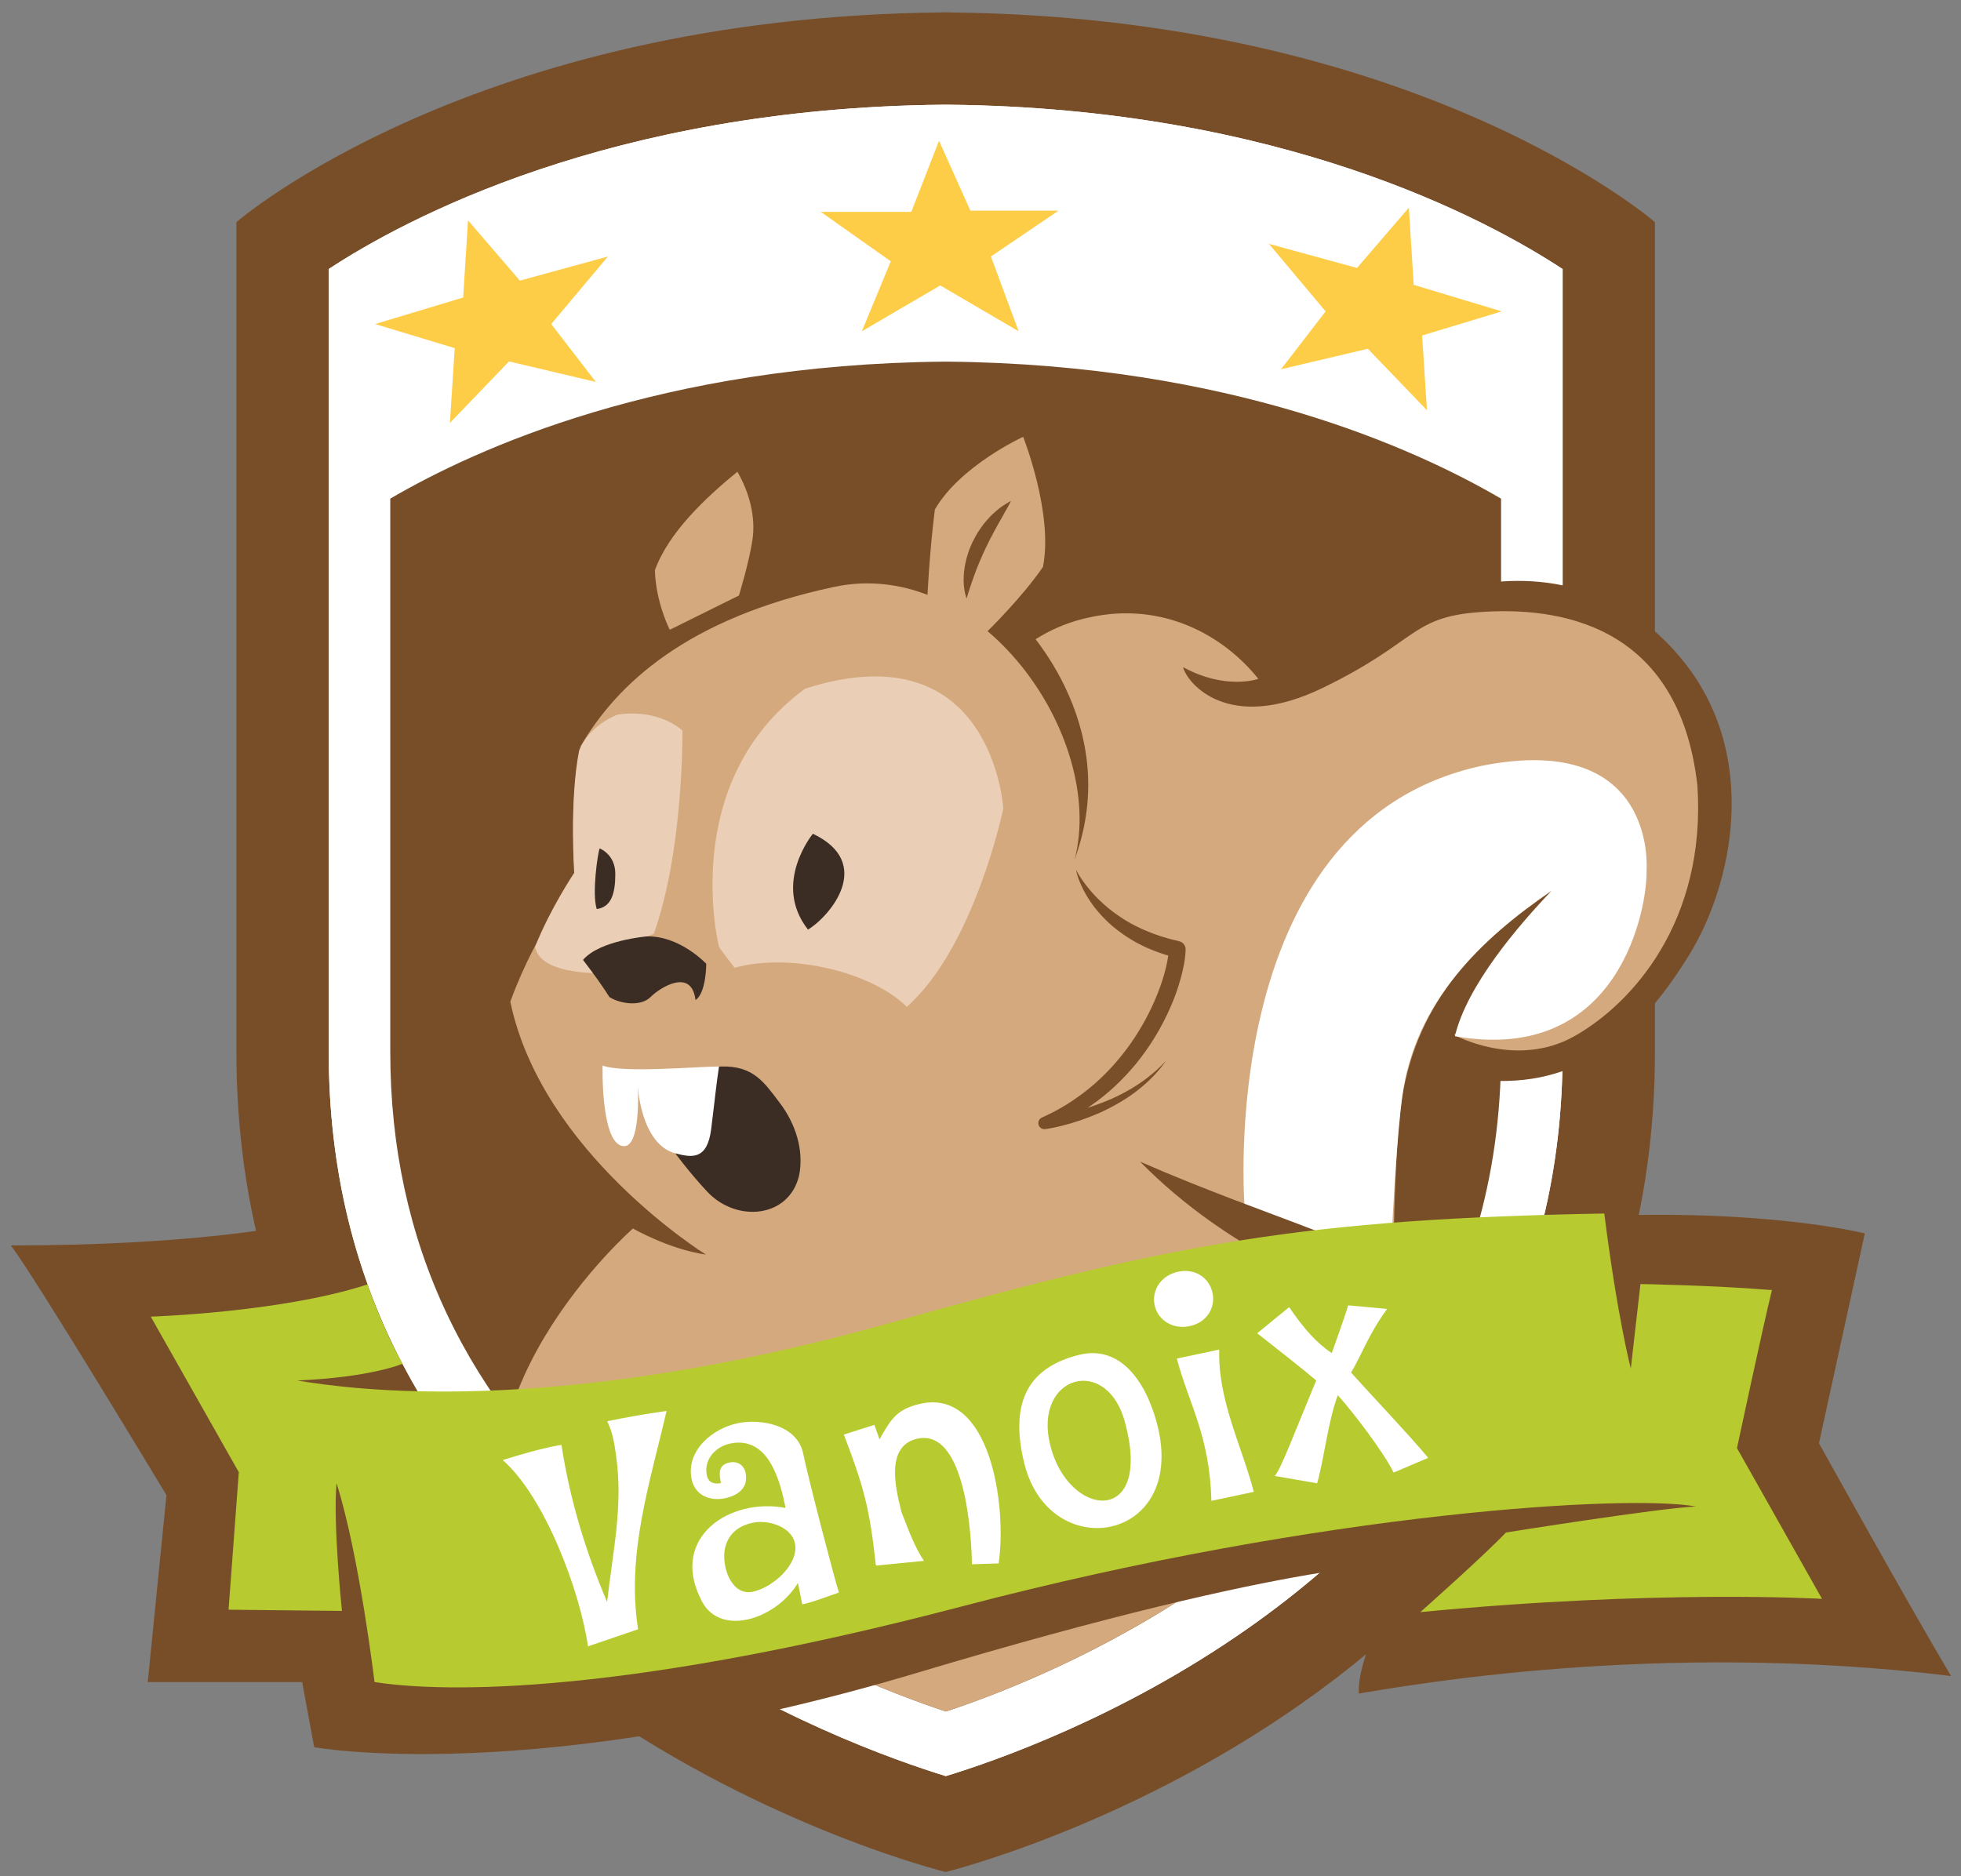 <?xml version="1.0" encoding="UTF-8" standalone="no"?>
<svg
   xmlns:dc="http://purl.org/dc/elements/1.1/"
   xmlns:cc="http://creativecommons.org/ns#"
   xmlns:rdf="http://www.w3.org/1999/02/22-rdf-syntax-ns#"
   xmlns:svg="http://www.w3.org/2000/svg"
   xmlns="http://www.w3.org/2000/svg"
   viewBox="0 0 1067.947 1021.948"
   height="1021.948"
   width="1067.947"
   xml:space="preserve"
   id="svg2"
   version="1.1"><rect x="0" y="0" width="1067.947" height="1021.948" fill="#808080" stroke="none"/><defs
     id="defs6"><clipPath
       id="clipPath18"
       clipPathUnits="userSpaceOnUse"><path
         id="path16"
         d="M 0,766.461 H 800.96 V 0 H 0 Z" /></clipPath></defs><g
     transform="matrix(1.333,0,0,-1.333,0,1021.948)"
     id="g10"><g
       id="g12"><g
         clip-path="url(#clipPath18)"
         id="g14"><g
           transform="translate(387.83,761.572)"
           id="g20"><path
             id="path22"
             style="fill:#784e29;fill-opacity:1;fill-rule:nonzero;stroke:none"
             d="M 0,0 V 0.055 C -0.502,0.052 -0.979,0.029 -1.479,0.029 c -0.499,0 -0.979,0.023 -1.478,0.026 V 0 C -194.81,-1.848 -291.248,-85.685 -291.248,-85.685 v -339.05 c 0,-264.142 289.769,-335.106 289.769,-335.106 0,0 289.77,70.964 289.77,335.106 v 339.05 c 0,0 -96.438,83.837 -288.291,85.685" /></g><g
           transform="translate(386.403,40.93)"
           id="g24"><path
             id="path26"
             style="fill:#ffffff;fill-opacity:1;fill-rule:nonzero;stroke:none"
             d="m 0,0 c -20.599,6.32 -73.401,24.798 -125.133,61.489 -84.253,59.752 -126.971,138.622 -126.971,234.418 v 319.889 c 30.559,20.092 114.897,65.819 250.937,67.13 l 1.193,0.011 1.037,-0.011 C 136.973,681.618 221.289,635.969 252,615.779 V 295.907 C 252,199.387 208.662,120.081 123.188,60.19 71.666,24.088 20.271,6.171 0,0" /></g><g
           transform="translate(386.403,40.93)"
           id="g28"><path
             id="path30"
             style="fill:#ffffff;fill-opacity:1;fill-rule:nonzero;stroke:none"
             d="m 0,0 c -20.599,6.32 -73.401,24.798 -125.133,61.489 -84.253,59.752 -126.971,138.622 -126.971,234.418 v 319.889 c 30.559,20.092 114.897,65.819 250.937,67.13 l 1.193,0.011 1.037,-0.011 C 136.973,681.618 221.289,635.969 252,615.779 V 295.907 C 252,199.387 208.662,120.081 123.188,60.19 71.666,24.088 20.271,6.171 0,0" /></g><g
           transform="translate(387.188,618.879)"
           id="g32"><path
             id="path34"
             style="fill:#784e29;fill-opacity:1;fill-rule:nonzero;stroke:none"
             d="m 0,0 h -1.709 c -115.195,-1.112 -190.837,-35.361 -226.036,-55.975 v -226.067 c 0,-77.524 30.989,-143.007 92.153,-195.076 7.614,-6.482 15.667,-12.768 24.217,-18.832 43.483,-30.839 87.862,-48.051 110.613,-55.608 22.216,7.344 65.465,24.07 108.739,54.392 32.282,22.622 57.995,48.216 77.09,76.629 27.246,40.55 41.003,86.846 41.003,138.495 v 226.05 C 190.865,-35.373 115.215,-1.112 0,0" /></g><g
           transform="translate(189.228,645.089)"
           id="g36"><path
             id="path38"
             style="fill:#fecd47;fill-opacity:1;fill-rule:nonzero;stroke:none"
             d="M 0,0 1.972,31.538 23.161,6.896 59.136,16.753 35.976,-10.846 54.208,-34.5 18.726,-26.121 -5.42,-51.253 l 1.969,30.555 -32.525,9.852 z" /></g><g
           transform="translate(577.558,650.264)"
           id="g40"><path
             id="path42"
             style="fill:#fecd47;fill-opacity:1;fill-rule:nonzero;stroke:none"
             d="m 0,0 -1.97,31.538 -21.194,-24.642 -35.973,9.857 23.163,-27.598 -18.237,-23.655 35.482,8.379 24.151,-25.132 -1.975,30.555 32.526,9.853 z" /></g><g
           transform="translate(372.306,680.075)"
           id="g44"><path
             id="path46"
             style="fill:#fecd47;fill-opacity:1;fill-rule:nonzero;stroke:none"
             d="M 0,0 11.333,29.077 24.146,0.497 H 60.125 L 32.525,-18.232 43.862,-48.788 11.827,-30.059 -20.207,-48.788 -8.379,-20.201 -36.96,0 Z" /></g><g
           transform="translate(608.081,325.134)"
           id="g48"><path
             id="path50"
             style="fill:#784e29;fill-opacity:1;fill-rule:nonzero;stroke:none"
             d="m 0,0 -17.002,4.806 c 0,0 -13.675,-47.679 -5.913,-86.858 -18.85,-1.847 -32.525,4.436 -32.525,5.544 0,1.11 -2.587,68.008 -2.587,68.008 0,0 23.654,95.727 23.654,97.205 0,1.479 -43.982,79.835 -43.982,79.835 1.108,0.369 39.546,22.915 39.546,22.915 l 24.025,8.87 c 12.2,3.696 59.893,14.213 94.621,-29.198 C 110.884,132.318 99.796,80.204 82.055,51.375 64.314,22.546 40.284,-2.587 0,0" /></g><g
           transform="translate(400.979,482.952)"
           id="g52"><path
             id="path54"
             style="fill:#d5a97e;fill-opacity:1;fill-rule:nonzero;stroke:none"
             d="m 0,0 c 0,0 13.41,25.119 44.375,31.491 29.574,6.393 54.35,-7.193 68.734,-25.176 0,0 -13.183,-4.794 -30.768,4.793 1.599,-6.393 18.307,-27.27 57.069,-8.489 38.763,18.78 35.753,28.835 63.774,30.943 32.131,2.417 81.711,-4.427 89.299,-70.765 3.696,-55.441 -26.612,-89.195 -50.266,-102.501 -23.753,-13.361 -49.036,0.49 -49.036,0.49 0,0 26.242,33.265 39.426,58.646 -29.17,-19.979 -54.211,-43.862 -60.753,-84.151 -5.209,-32.075 -3.598,-132.803 -3.598,-132.803 L 2.021,-208.809 17.41,-168.131 C 17.41,-168.131 0.803,-0.401 0,0" /></g><g
           transform="translate(594.409,343.245)"
           id="g56"><path
             id="path58"
             style="fill:#ffffff;fill-opacity:1;fill-rule:nonzero;stroke:none"
             d="m 0,0 c 4.833,20.697 26.021,45.337 39.668,59.63 -29.169,-19.979 -56.18,-45.831 -61.244,-84.642 -1.854,-14.216 -3.598,-40.896 -4.66,-65.937 -0.797,-24.775 -0.751,-44.315 1.437,-60.834 l -67.47,36.008 c 0.821,10.146 6.428,44.32 6.428,44.32 0,0 -13.658,157.936 96.634,181.911 C 82.722,124.842 78.292,68.064 78.292,68.064 78.754,52.729 67.418,-11.828 0,0" /></g><g
           transform="translate(476.39,333.238)"
           id="g60"><path
             id="path62"
             style="fill:#794f2a;fill-opacity:1;fill-rule:nonzero;stroke:none"
             d="m 0,0 c -0.717,-0.953 -1.369,-1.95 -2.153,-2.856 l -1.146,-1.39 -1.204,-1.337 c -0.799,-0.898 -1.669,-1.729 -2.53,-2.569 -0.886,-0.814 -1.767,-1.639 -2.7,-2.403 -0.91,-0.795 -1.876,-1.516 -2.826,-2.266 -0.976,-0.71 -1.948,-1.436 -2.966,-2.087 -1.001,-0.682 -2.037,-1.308 -3.069,-1.944 -1.047,-0.605 -2.09,-1.226 -3.164,-1.788 -1.062,-0.585 -2.15,-1.119 -3.236,-1.661 -1.095,-0.522 -2.194,-1.038 -3.315,-1.504 -1.117,-0.472 -2.241,-0.934 -3.378,-1.358 -1.133,-0.437 -2.278,-0.842 -3.428,-1.232 -2.303,-0.779 -4.635,-1.472 -6.996,-2.08 -1.182,-0.302 -2.368,-0.591 -3.57,-0.836 -1.216,-0.244 -2.376,-0.464 -3.693,-0.646 -1.356,-0.187 -2.606,0.762 -2.793,2.118 -0.15,1.092 0.436,2.116 1.378,2.57 l 0.207,0.099 c 1.704,0.819 3.436,1.573 5.086,2.493 1.684,0.849 3.288,1.844 4.911,2.794 1.576,1.031 3.169,2.031 4.678,3.155 0.769,0.54 1.534,1.084 2.268,1.671 0.738,0.583 1.504,1.126 2.216,1.741 l 2.156,1.81 2.082,1.897 c 1.358,1.297 2.723,2.585 3.997,3.965 1.307,1.347 2.535,2.771 3.747,4.204 1.206,1.439 2.355,2.924 3.495,4.417 l 1.644,2.288 1.576,2.336 c 1.025,1.575 2.012,3.174 2.949,4.803 1.887,3.249 3.589,6.609 5.084,10.05 0.746,1.722 1.435,3.464 2.093,5.216 0.628,1.76 1.24,3.527 1.743,5.314 0.526,1.783 0.964,3.579 1.315,5.368 0.355,1.782 0.631,3.579 0.705,5.253 L 3.797,42.16 c -1.149,0.317 -2.3,0.614 -3.443,0.948 -1.135,0.366 -2.275,0.707 -3.393,1.127 -1.116,0.423 -2.242,0.813 -3.337,1.297 l -1.646,0.702 -1.616,0.779 c -1.085,0.499 -2.125,1.095 -3.18,1.651 -1.036,0.599 -2.062,1.211 -3.059,1.87 -1.001,0.653 -1.986,1.325 -2.942,2.041 -0.97,0.692 -1.893,1.451 -2.817,2.2 l -1.354,1.165 -1.292,1.231 c -0.848,0.834 -1.683,1.679 -2.469,2.567 -0.8,0.873 -1.558,1.784 -2.297,2.704 -0.729,0.93 -1.406,1.899 -2.064,2.874 -0.649,0.983 -1.273,1.978 -1.852,2.997 -0.593,1.01 -1.099,2.071 -1.594,3.126 -0.476,1.066 -0.949,2.129 -1.319,3.232 -0.374,1.1 -0.725,2.207 -0.938,3.343 1.062,-2.039 2.345,-3.919 3.681,-5.73 0.674,-0.904 1.396,-1.767 2.109,-2.627 0.714,-0.859 1.465,-1.685 2.231,-2.491 0.771,-0.804 1.571,-1.572 2.377,-2.33 0.805,-0.757 1.62,-1.5 2.471,-2.2 0.836,-0.715 1.712,-1.383 2.592,-2.036 0.882,-0.653 1.789,-1.267 2.686,-1.89 0.915,-0.598 1.821,-1.206 2.77,-1.746 0.933,-0.563 1.891,-1.084 2.859,-1.585 0.96,-0.512 1.959,-0.953 2.935,-1.428 0.999,-0.435 1.973,-0.91 2.995,-1.293 l 1.514,-0.603 1.536,-0.549 c 1.015,-0.391 2.065,-0.692 3.099,-1.026 1.034,-0.334 2.102,-0.578 3.143,-0.892 l 3.18,-0.772 0.013,-0.003 C 6.982,48.423 8.048,46.96 7.997,45.371 7.928,43.152 7.64,41.086 7.258,39.048 6.87,37.014 6.394,35.023 5.829,33.069 5.285,31.105 4.635,29.188 3.964,27.279 3.271,25.38 2.524,23.504 1.708,21.659 0.082,17.969 -1.759,14.381 -3.801,10.909 -4.823,9.175 -5.913,7.48 -7.035,5.809 l -1.73,-2.477 -1.8,-2.426 -1.882,-2.364 c -0.638,-0.78 -1.312,-1.531 -1.965,-2.298 -1.341,-1.504 -2.697,-2.996 -4.139,-4.406 -1.409,-1.441 -2.899,-2.803 -4.409,-4.137 l -2.308,-1.954 -2.383,-1.859 c -0.787,-0.629 -1.631,-1.185 -2.444,-1.781 -0.811,-0.595 -1.646,-1.159 -2.499,-1.696 -1.676,-1.118 -3.433,-2.103 -5.171,-3.115 -1.785,-0.929 -3.547,-1.897 -5.384,-2.71 -1.803,-0.885 -3.683,-1.597 -5.531,-2.367 l -1.208,4.787 c 1.045,0.091 2.236,0.251 3.361,0.422 1.139,0.173 2.285,0.355 3.424,0.57 2.283,0.425 4.555,0.934 6.807,1.528 1.125,0.298 2.248,0.612 3.361,0.955 1.119,0.332 2.224,0.701 3.327,1.081 2.203,0.764 4.393,1.58 6.534,2.514 1.08,0.45 2.131,0.959 3.191,1.455 1.044,0.524 2.096,1.04 3.116,1.614 1.038,0.544 2.031,1.163 3.052,1.742 0.99,0.626 2.003,1.226 2.962,1.903 0.984,0.645 1.921,1.355 2.869,2.056 0.921,0.731 1.858,1.453 2.749,2.227 l 1.341,1.163 1.287,1.221 C -1.632,-1.744 -0.841,-0.843 0,0" /></g><g
           transform="translate(415.64,514.071)"
           id="g64"><path
             id="path66"
             style="fill:#784e29;fill-opacity:1;fill-rule:nonzero;stroke:none"
             d="m 0,0 c 0,0 44.084,-42.167 23.458,-98.396 -12.87,32.554 -39.366,83.276 -39.366,83.276 z" /></g><g
           transform="translate(476.534,331.417)"
           id="g68"><path
             id="path70"
             style="fill:#d5a97e;fill-opacity:1;fill-rule:nonzero;stroke:none"
             d="m 0,0 c 0,0 -28.581,-34.494 -58.148,-27.102 2.46,17.741 51.72,46.42 57.05,71.995 -43.255,11.781 -36.339,39.366 -36.339,39.366 12.787,50.087 -38.793,123.924 -98.467,111.137 -59.679,-12.789 -88.451,-39.429 -103.368,-65.006 -5.33,-22.376 -2.131,-57.543 -2.131,-57.543 0,0 -14.92,-14.917 -26.64,-46.89 12.786,-61.805 79.921,-103.362 79.921,-103.362 -14.92,2.131 -29.837,10.655 -29.837,10.655 0,0 -81.078,-71.017 -45.853,-141.762 7.615,-6.482 54.541,6.088 63.091,0.025 43.484,-30.839 87.862,-48.052 110.613,-55.609 22.216,7.344 65.465,24.071 108.739,54.393 32.282,22.621 57.995,48.216 77.091,76.629 -5.588,17.227 -12.409,34.001 -20.632,49.273 -13.008,24.165 -30.922,9.653 -44.043,23.68 -0.803,0.858 0.055,35.395 -0.736,36.219 C 19.271,-12.439 21.737,-14.671 0,0" /></g><g
           transform="translate(293.742,379.755)"
           id="g72"><path
             id="path74"
             style="fill:#eaceb5;fill-opacity:1;fill-rule:nonzero;stroke:none"
             d="m 0,0 c 0,0 -17.054,67.135 35.165,105.499 76.727,24.509 80.988,-49.02 80.988,-49.02 0,0 -11.722,-56.476 -39.428,-80.989 C 62.87,-10.658 29.834,-2.128 6.393,-8.524 2.131,-3.199 0,0 0,0" /></g><g
           transform="translate(252.182,474.598)"
           id="g76"><path
             id="path78"
             style="fill:#eaceb5;fill-opacity:1;fill-rule:nonzero;stroke:none"
             d="m 0,0 c 0,0 14.92,3.194 26.64,-6.396 0,-19.182 -2.131,-56.479 -11.72,-83.117 -17.051,-6.393 -21.316,-8.529 -21.316,-8.529 l 4.265,-7.459 c 0,0 -29.306,-2.062 -31.436,10.727 6.393,15.982 15.982,30.169 15.982,30.169 0,0 -1.995,29.574 1.998,49.954 C -11.322,-3.996 0,0 0,0" /></g><g
           transform="translate(264.168,384.019)"
           id="g80"><path
             id="path82"
             style="fill:#3b2c24;fill-opacity:1;fill-rule:nonzero;stroke:none"
             d="m 0,0 c 0,0 -19.179,-1.6 -25.976,-9.593 5.197,-6.794 7.995,-10.787 10.79,-15.181 4.398,-2.799 12.789,-4 16.786,0 3.996,3.993 16.782,11.985 18.381,-1.203 4.395,2.799 4.395,14.788 4.395,14.788 0,0 -10.788,11.587 -24.376,11.189" /></g><g
           transform="translate(275.36,296.103)"
           id="g84"><path
             id="path86"
             style="fill:#3b2c24;fill-opacity:1;fill-rule:nonzero;stroke:none"
             d="m 0,0 c 0,0 6.046,-8.342 13.583,-16.383 11.989,-12.789 33.57,-10.791 37.566,6.794 1.999,10.39 -1.599,21.18 -7.992,29.568 C 36.764,28.373 32.456,35.142 19.179,34.767 -9.194,33.97 -2.399,7.993 0,0" /></g><g
           transform="translate(246.188,331.268)"
           id="g88"><path
             id="path90"
             style="fill:#ffffff;fill-opacity:1;fill-rule:nonzero;stroke:none"
             d="m 0,0 c 0,0 -0.8,-29.967 7.592,-32.765 8.39,-2.798 6.791,24.376 6.791,24.376 0,0 1.201,-23.977 15.587,-27.573 6.393,-1.6 12.786,-2.798 14.385,9.988 1.6,12.789 1.999,17.585 3.2,25.576 C 38.762,-0.398 7.99,-3.196 0,0" /></g><g
           transform="translate(332.103,425.978)"
           id="g92"><path
             id="path94"
             style="fill:#3b2c24;fill-opacity:1;fill-rule:nonzero;stroke:none"
             d="M 0,0 C 0,0 -16.785,-20.38 -1.998,-39.161 7.193,-33.57 25.176,-11.989 0,0" /></g><g
           transform="translate(244.989,419.983)"
           id="g96"><path
             id="path98"
             style="fill:#3b2c24;fill-opacity:1;fill-rule:nonzero;stroke:none"
             d="m 0,0 c 0,0 6.393,-2.396 6.393,-10.389 0,-7.993 -1.6,-13.589 -7.594,-14.385 C -3.199,-18.382 -0.803,-1.998 0,0" /></g><g
           transform="translate(547.526,239.317)"
           id="g100"><path
             id="path102"
             style="fill:#784e29;fill-opacity:1;fill-rule:nonzero;stroke:none"
             d="M 0,0 C 0,0 -44.785,14.978 -81.745,52.677 -27.783,29.022 20.022,17.195 27.6,3.45 13.307,1.48 0,0 0,0" /></g><g
           transform="translate(273.64,509.321)"
           id="g104"><path
             id="path106"
             style="fill:#d5a97e;fill-opacity:1;fill-rule:nonzero;stroke:none"
             d="m 0,0 c 0,0 -5.694,10.995 -6.09,24.327 5.683,15.656 20.978,29.814 33.7,40.249 4.719,-8.074 7.641,-18.377 6.14,-27.993 C 32.249,26.968 28.25,14 28.25,14 Z" /></g><g
           transform="translate(378.884,522.563)"
           id="g108"><path
             id="path110"
             style="fill:#d5a97e;fill-opacity:1;fill-rule:nonzero;stroke:none"
             d="m 0,0 c 0,0 0.757,17.677 3.052,35.903 10.372,17.935 36.074,29.701 36.074,29.701 0,0 12.439,-31.45 8.082,-53.17 C 38.676,-0.069 24.327,-14.059 24.327,-14.059 Z" /></g><g
           transform="translate(394.913,522.112)"
           id="g112"><path
             id="path114"
             style="fill:#794f2a;fill-opacity:1;fill-rule:nonzero;stroke:none"
             d="m 0,0 c 0,0 -0.304,0.684 -0.603,1.946 -0.124,0.627 -0.322,1.405 -0.41,2.295 -0.124,0.894 -0.184,1.905 -0.208,3.012 -0.016,1.107 0.039,2.306 0.157,3.57 0.153,1.255 0.31,2.594 0.641,3.936 0.266,1.364 0.681,2.733 1.148,4.111 0.417,1.399 1.081,2.722 1.642,4.089 0.655,1.322 1.37,2.614 2.091,3.871 0.789,1.216 1.614,2.381 2.419,3.495 0.87,1.069 1.756,2.063 2.598,2.993 0.837,0.934 1.775,1.691 2.583,2.424 0.835,0.711 1.578,1.372 2.34,1.855 0.735,0.507 1.405,0.914 1.947,1.253 0.534,0.345 0.99,0.576 1.284,0.749 0.305,0.16 0.467,0.246 0.467,0.246 0,0 -0.079,-0.169 -0.226,-0.487 -0.16,-0.305 -0.367,-0.776 -0.676,-1.323 -0.303,-0.555 -0.658,-1.232 -1.099,-1.969 -0.459,-0.72 -0.885,-1.602 -1.397,-2.51 -0.258,-0.45 -0.527,-0.918 -0.805,-1.403 -0.281,-0.48 -0.592,-0.958 -0.847,-1.494 C 12.497,29.617 11.897,28.543 11.264,27.451 10.698,26.315 10.105,25.159 9.457,24.013 8.917,22.81 8.276,21.638 7.711,20.432 L 6.881,18.617 C 6.603,18.014 6.301,17.424 6.069,16.811 5.824,16.203 5.56,15.606 5.293,15.018 5.028,14.428 4.834,13.823 4.582,13.246 4.086,12.085 3.688,10.938 3.262,9.849 2.866,8.757 2.484,7.712 2.151,6.737 1.818,5.761 1.504,4.856 1.252,4.043 0.975,3.231 0.761,2.514 0.567,1.915 0.41,1.316 0.228,0.838 0.149,0.511 0.052,0.178 0,0 0,0" /></g><g
           transform="translate(116.293,265.628)"
           id="g116"><path
             id="path118"
             style="fill:#784e29;fill-opacity:1;fill-rule:nonzero;stroke:none"
             d="m 0,0 c 0,0 -37.945,-7.883 -111.866,-7.883 9.855,-12.814 63.572,-102.013 63.572,-102.013 l -7.637,-76.383 H 7.146 l 4.93,-26.613 c 0,0 89.695,-16.53 246.894,30.556 157.946,47.31 200.325,44.353 200.325,44.353 0,0 -21.436,-35.724 -20.449,-52.974 18.729,2.956 121.224,21.928 241.963,7.144 -18.723,31.537 -53.962,95.108 -53.962,95.108 l 18.729,85.748 c 0,0 -40.906,10.353 -112.851,6.901 -71.951,-3.45 -391.288,-94.124 -428.249,-94.124 -36.96,0 -45.83,5.91 -45.83,5.91 0,0 -25.133,53.223 -38.439,77.372 C 2.466,0.988 0,0 0,0" /></g><g
           transform="translate(164.515,209.446)"
           id="g120"><path
             id="path122"
             style="fill:#b7cb30;fill-opacity:1;fill-rule:nonzero;stroke:none"
             d="m 0,0 c 0,0 -12.458,-5.542 -43.125,-6.875 21.191,-3.45 103.17,-15.709 243.524,23.879 115.317,32.525 169.279,42.135 290.511,44.352 5.423,-42.874 10.837,-63.323 10.837,-63.323 l 3.944,34.494 c 0,0 30.06,-0.491 53.714,-2.463 -3.447,-13.799 -14.287,-64.559 -14.287,-64.559 l 34.742,-61.6 c 0,0 -67.025,3.945 -164.103,-5.42 0,0 25.852,22.911 34.985,32.526 0,0 63.34,10.121 77.633,10.614 -26.5,5 -151.063,-1.747 -299.395,-40.677 -148.332,-38.929 -218.311,-34.497 -240.487,-31.046 0,0 -6.16,51.744 -15.524,81.313 -1.478,-16.757 2.218,-52.236 2.218,-52.236 l -46.325,0.491 4.19,56.179 -35.976,63.573 c 0,0 53.299,1.653 88.549,13.153 0,0 6.375,-18.5 14.375,-32.375" /></g><g
           transform="translate(229.375,176.276)"
           id="g124"><path
             id="path126"
             style="fill:#ffffff;fill-opacity:1;fill-rule:nonzero;stroke:none"
             d="m 0,0 c 3.456,-22.478 9.898,-43.638 18.666,-64.214 2.282,20.5 6.605,39.136 3.664,59.782 -0.691,4.85 -1.364,9.575 -3.655,14.07 7.765,1.616 15.44,2.963 24.271,4.221 -6.744,-29.258 -16.171,-57.503 -11.829,-87.974 l 0.177,-1.244 -20.451,-6.975 C 7.688,-60.197 -6.582,-21.496 -23.987,-6.211 -16.329,-3.849 -8.298,-1.437 0,0" /></g><g
           transform="translate(307.498,116.243)"
           id="g128"><path
             id="path130"
             style="fill:#ffffff;fill-opacity:1;fill-rule:nonzero;stroke:none"
             d="M 0,0 C 8.004,1.615 19.023,11.149 17.282,19.77 15.938,26.42 6.716,29.555 0.067,28.211 -9.169,26.346 -12.974,19.168 -11.207,10.425 -10.112,5.005 -6.527,-1.318 0,0 m 13.458,34.249 c -2.115,10.467 -6.735,29.527 -22.499,26.345 -5.91,-1.196 -11.025,-6.33 -9.68,-12.98 0.696,-3.448 3.431,-3.666 5.771,-3.191 -0.771,3.816 -1.247,7.438 3.555,8.407 3.08,0.623 5.842,-0.999 6.489,-4.198 1.219,-6.035 -2.865,-9.296 -8.529,-10.442 -6.034,-1.219 -12.149,1.134 -13.518,7.909 -2.364,11.698 8.755,20.737 18.976,22.803 9.605,1.941 24.27,-0.864 26.61,-12.439 C 22.523,47.104 33.424,5.215 35.06,0.29 l 0.125,-0.614 C 31.467,-1.589 23.613,-4.585 20.263,-5.134 L 18.497,3.607 C 9.386,-11.563 -14.352,-19.05 -21.406,-2.532 -33.455,22.206 -9.587,38.564 13.458,34.249" /></g><g
           transform="translate(344.748,180.482)"
           id="g132"><path
             id="path134"
             style="fill:#ffffff;fill-opacity:1;fill-rule:nonzero;stroke:none"
             d="m 0,0 12.48,3.966 2.107,-5.95 0.983,1.794 c 3.837,6.502 6.11,10.423 15.138,12.638 29.04,7.125 36.019,-41.354 32.531,-65.106 L 52.33,-53.007 c -0.005,-1.035 0.035,56.797 -22.659,51.23 -12.567,-3.082 -8.528,-20.074 -6.493,-28.37 l 0.389,-1.586 c 2.683,-6.715 5.029,-13.642 9.145,-19.875 l -19.448,-1.927 c 0,0 -0.182,0.213 -0.212,0.335 C 10.562,-30.396 8.285,-21.643 0,0" /></g><g
           transform="translate(460.142,183.385)"
           id="g136"><path
             id="path138"
             style="fill:#ffffff;fill-opacity:1;fill-rule:nonzero;stroke:none"
             d="M 0,0 -0.33,1.34 C -7.417,30.128 -38.129,21.403 -31.103,-7.142 -23.775,-36.904 9.941,-40.376 0,0 M -19.209,29.685 C -4.083,33.406 5.623,21.307 10.359,8.37 11.417,5.654 12.2,3.002 12.8,0.563 24.513,-47.011 -31.431,-56.254 -41.671,-14.66 c -6.336,25.739 2.335,39.389 22.462,44.345" /></g><g
           transform="translate(480.793,211.532)"
           id="g140"><path
             id="path142"
             style="fill:#ffffff;fill-opacity:1;fill-rule:nonzero;stroke:none"
             d="M 0,0 17.329,3.671 C 16.702,-17.007 26.6,-35.842 31.442,-54.462 L 14.114,-58.133 C 13.413,-31.187 4.791,-18.375 0,0" /></g><g
           transform="translate(520.763,163.566)"
           id="g144"><path
             id="path146"
             style="fill:#ffffff;fill-opacity:1;fill-rule:nonzero;stroke:none"
             d="M 0,0 C 2.401,2.327 8.316,18.267 16.969,39.014 12.174,43.158 0.074,52.667 -7.146,58.305 L 5.926,68.98 c 6.168,-9.135 11.49,-14.844 17.4,-18.794 5.321,14.944 5.889,16.827 6.699,19.516 L 45.959,68.248 C 38.315,57.875 35.66,49.642 31.201,42.239 39.727,32.749 55.15,16.546 62.723,7.399 L 48.591,1.388 C 44.973,9.048 32.083,26.071 25.783,33.016 21.557,21.32 20.359,7.599 17.347,-2.995 Z" /></g><g
           transform="translate(481.348,247.02)"
           id="g148"><path
             id="path150"
             style="fill:#ffffff;fill-opacity:1;fill-rule:nonzero;stroke:none"
             d="m 0,0 c 7.041,1.492 12.734,-2.589 14.016,-8.642 1.282,-6.051 -2.267,-12.092 -9.309,-13.583 -7.042,-1.492 -13.065,2.52 -14.346,8.573 C -10.921,-7.602 -7.042,-1.492 0,0" /></g></g></g></g></svg>